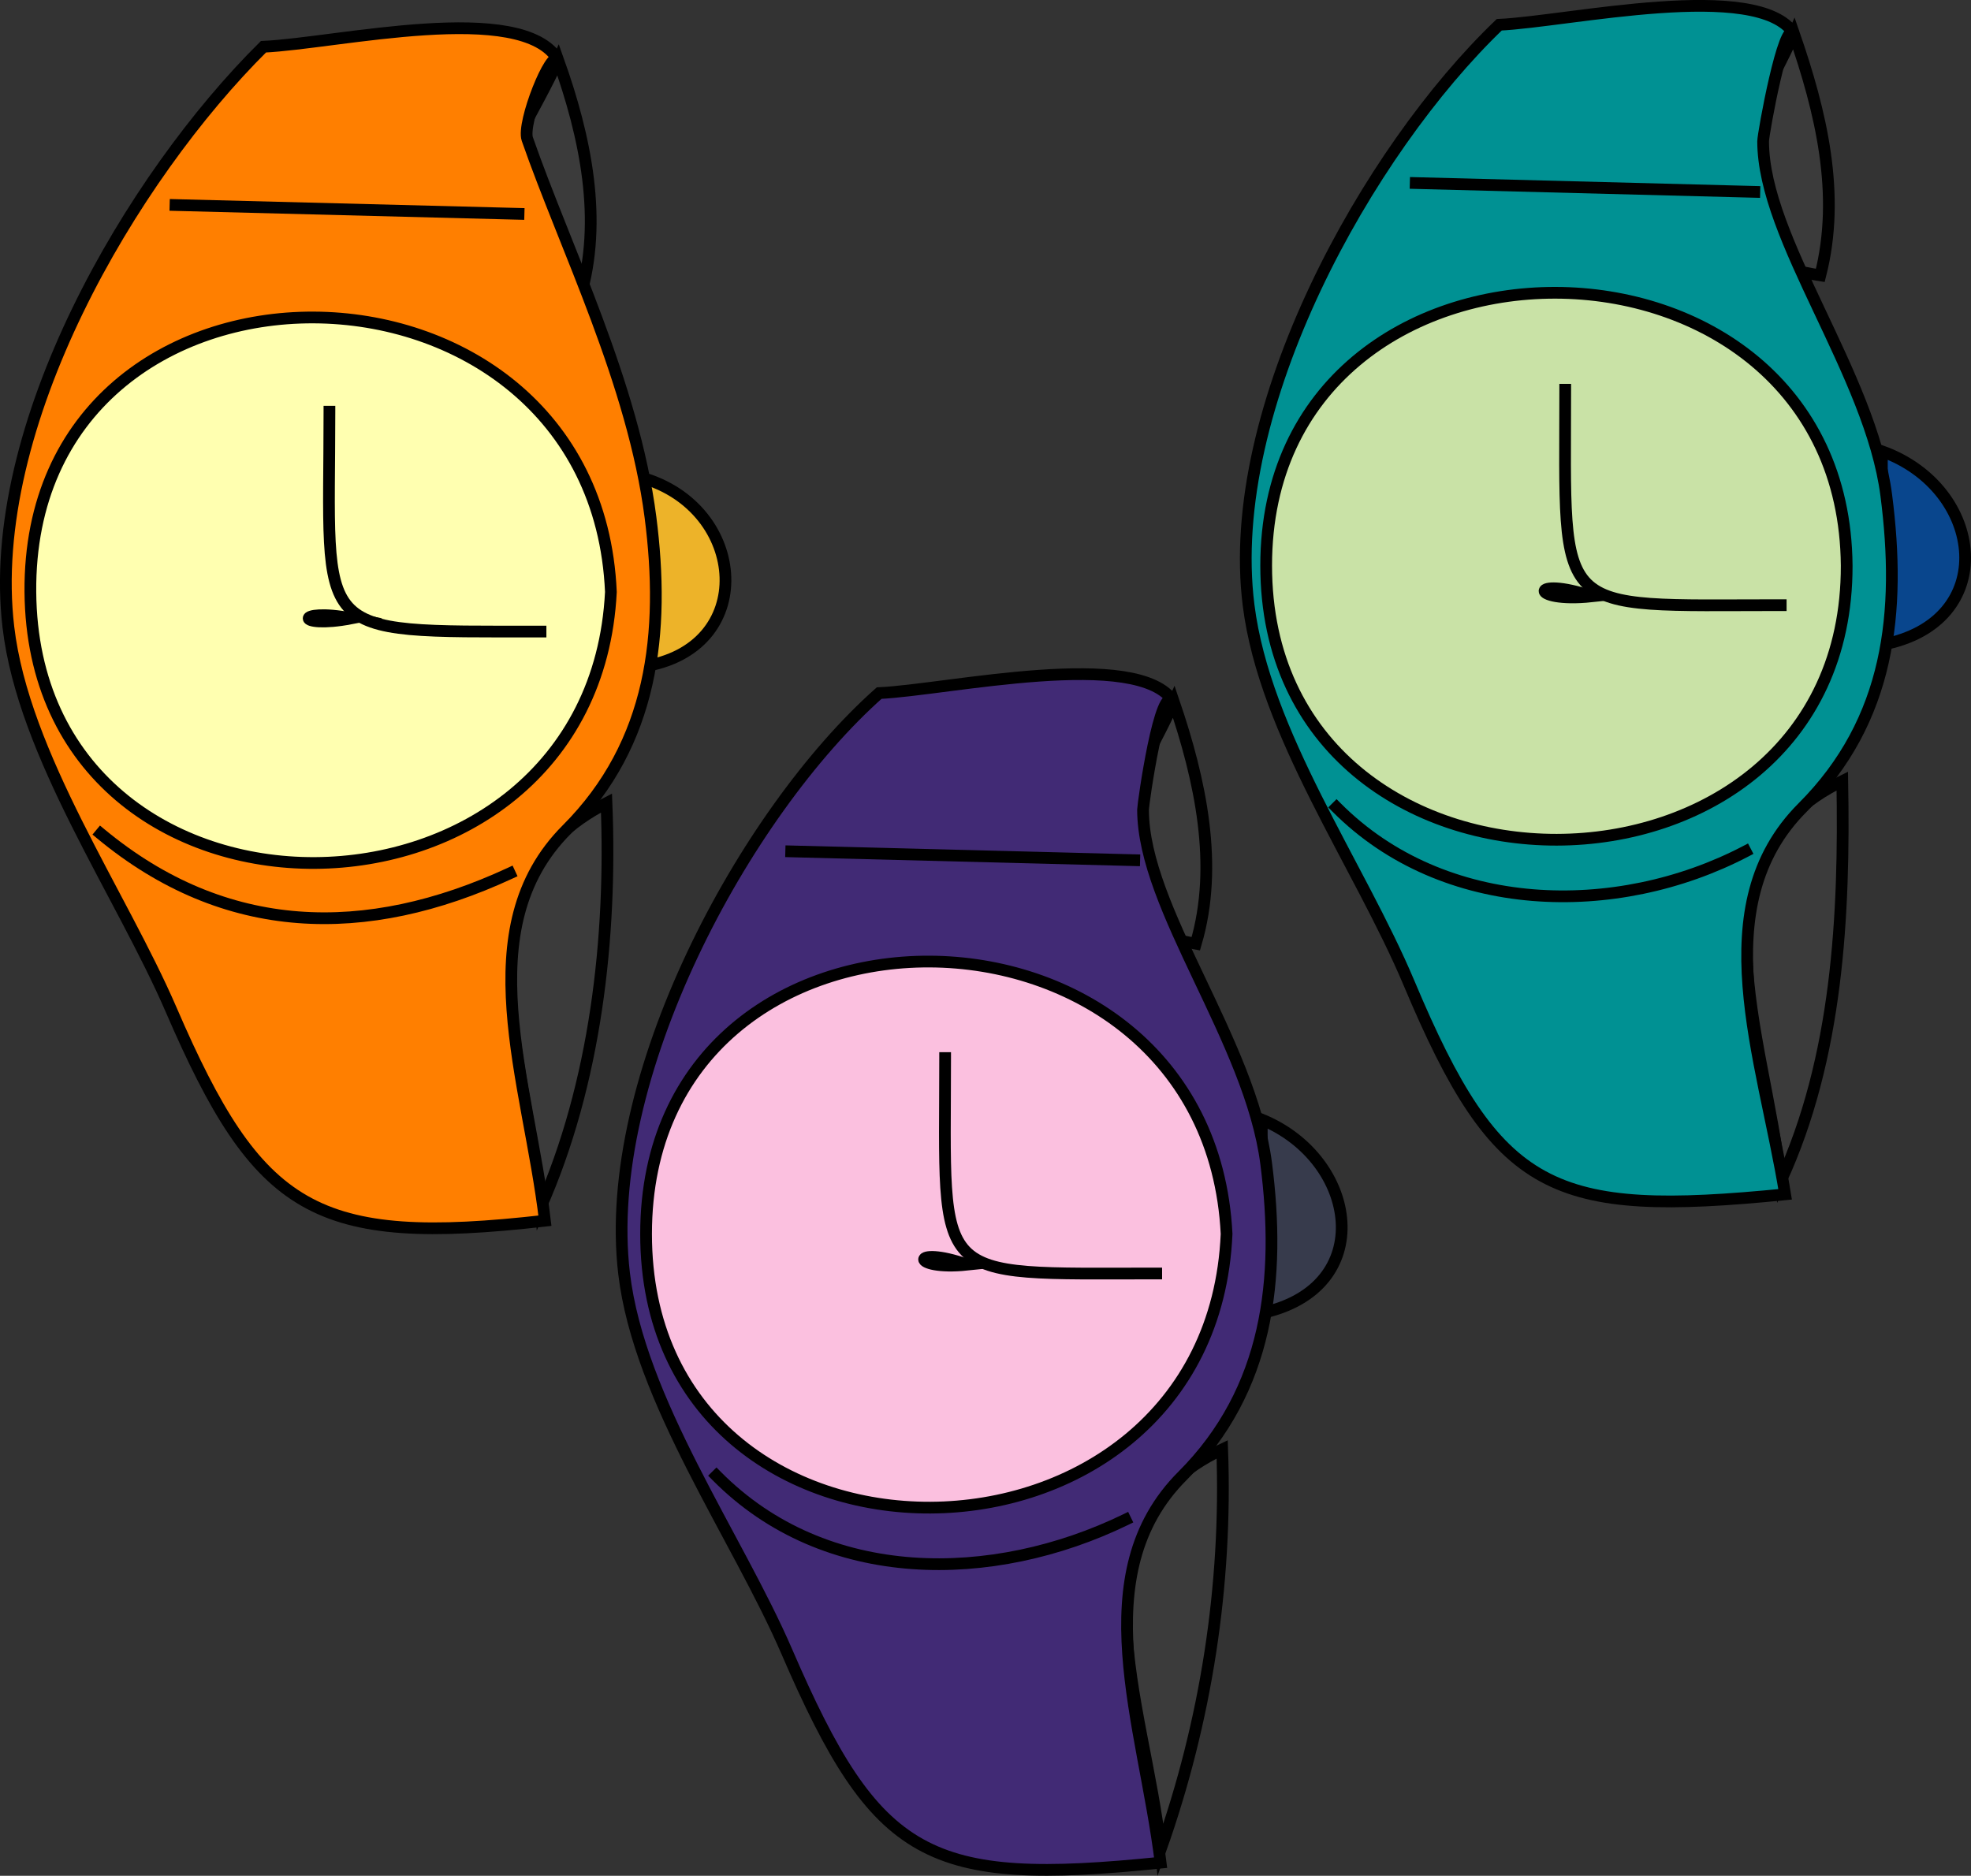 <svg xmlns="http://www.w3.org/2000/svg" xmlns:xlink="http://www.w3.org/1999/xlink" version="1.1" id="Layer_1" x="0px" y="0px" enable-background="new 0 0 822.05 841.89" xml:space="preserve" viewBox="242.07 260.1 336.13 319.96">
<rect x="242.07" y="260.1" width="336.13" height="319.96" fill="#333333" stroke="none"/>
<path fill-rule="evenodd" clip-rule="evenodd" fill="#EDB329" stroke="#000000" stroke-width="2" stroke-linecap="square" stroke-miterlimit="10" d="  M351.5,341.574c0.905,10.704,0.878,21.545,0,32.25C371.461,370.944,369.625,346.713,351.5,341.574z"/>
<path fill-rule="evenodd" clip-rule="evenodd" fill="#3B3B3B" stroke="#000000" stroke-width="2" stroke-linecap="square" stroke-miterlimit="10" d="  M345.5,397.074c-26.692,13.643-13.654,42.894-11.25,68.998C343.624,444.894,346.431,420.085,345.5,397.074z"/>
<path fill-rule="evenodd" clip-rule="evenodd" fill="#3B3B3B" stroke="#000000" stroke-width="2" stroke-linecap="square" stroke-miterlimit="10" d="  M337.25,270.324c4.671,13.098,7.671,27.349,3.75,40.5C312.812,305.957,329.446,287.574,337.25,270.324z"/>
<path fill-rule="evenodd" clip-rule="evenodd" fill="#FF7F00" stroke="#000000" stroke-width="2" stroke-linecap="square" stroke-miterlimit="10" d="  M287,268.074c-22.419,22.207-47.548,64.722-43.5,99c2.582,21.858,19.212,45.479,27.75,65.249  c14.89,34.48,24.498,40.467,63.75,35.999c-2.831-23.928-13.216-49.782,3.75-66.748c14.718-14.718,16.772-33.655,14.25-53.25  c-2.943-22.865-14.564-45.997-21-64.5c-0.961-2.764,4.114-15.42,5.25-13.5C331.153,260.021,299.585,267.493,287,268.074z"/>
<path fill-rule="evenodd" clip-rule="evenodd" fill="#FFFFB0" stroke="#000000" stroke-width="2" stroke-linecap="square" stroke-miterlimit="10" d="  M346.25,361.074c-3.082,61.126-98.496,62.154-99,0C246.74,298.264,343.547,299.027,346.25,361.074z"/>
<line fill="none" stroke="#000000" stroke-width="2" stroke-linecap="square" stroke-miterlimit="10" x1="272" y1="295.074" x2="330.5" y2="296.574"/>
<path fill="none" stroke="#000000" stroke-width="2" stroke-linecap="square" stroke-miterlimit="10" d="M329,409.074  c-24.489,11.347-48.521,10.854-69.75-6.75"/>
<path fill="none" stroke="#000000" stroke-width="2" stroke-linecap="square" stroke-miterlimit="10" d="M298.25,330.324  c0,38.789-3.508,37.5,36,37.5"/>
<path fill-rule="evenodd" clip-rule="evenodd" fill="#EDB329" stroke="#000000" stroke-width="2" stroke-linecap="square" stroke-miterlimit="10" d="  M302,365.574C292.27,367.444,292.27,363.704,302,365.574L302,365.574z"/>
<path fill-rule="evenodd" clip-rule="evenodd" fill="#09468D" stroke="#000000" stroke-width="2" stroke-linecap="square" stroke-miterlimit="10" d="  M563,337.074c0,11,0,22,0,33C583.196,366.336,580.634,343.4,563,337.074z"/>
<path fill-rule="evenodd" clip-rule="evenodd" fill="#3B3B3B" stroke="#000000" stroke-width="2" stroke-linecap="square" stroke-miterlimit="10" d="  M556.25,393.324c-26.845,13.047-13.195,42.978-10.5,68.248C555.462,440.478,556.669,416.176,556.25,393.324z"/>
<path fill-rule="evenodd" clip-rule="evenodd" fill="#3B3B3B" stroke="#000000" stroke-width="2" stroke-linecap="square" stroke-miterlimit="10" d="  M548,265.824c4.607,13.346,8.041,27.414,4.5,41.25C523.376,302.529,540.124,283.649,548,265.824z"/>
<path fill-rule="evenodd" clip-rule="evenodd" fill="#009193" stroke="#000000" stroke-width="2" stroke-linecap="square" stroke-miterlimit="10" d="  M497.75,264.324c-22.363,21.419-46.984,65.308-42.75,99c2.763,21.986,18.854,44.232,27.375,64.499  c15.083,35.872,24.375,39.93,64.125,35.999c-3.842-23.629-13.878-49.12,3-65.998c14.895-14.894,16.809-33.409,14.25-53.25  c-2.667-20.683-21-43.702-21-60.375c0-1.282,3.575-20.928,5.25-18.375C541.867,256.475,509.529,263.78,497.75,264.324z"/>
<path fill-rule="evenodd" clip-rule="evenodd" fill="#C9E2A6" stroke="#000000" stroke-width="2" stroke-linecap="square" stroke-miterlimit="10" d="  M557,356.574c0.135,62.201-99,62.504-99,0C458,294.369,556.507,294.69,557,356.574z"/>
<line fill="none" stroke="#000000" stroke-width="2" stroke-linecap="square" stroke-miterlimit="10" x1="483.5" y1="291.324" x2="541.25" y2="292.824"/>
<path fill="none" stroke="#000000" stroke-width="2" stroke-linecap="square" stroke-miterlimit="10" d="M539.75,405.324  c-22.064,11.517-51.492,10.862-69.75-7.5"/>
<path fill="none" stroke="#000000" stroke-width="2" stroke-linecap="square" stroke-miterlimit="10" d="M509,326.574  c0,39.168-2.418,36.75,36.75,36.75"/>
<path fill-rule="evenodd" clip-rule="evenodd" fill="#EDB329" stroke="#000000" stroke-width="2" stroke-linecap="square" stroke-miterlimit="10" d="  M513.5,361.824C502.648,362.968,502.94,358.216,513.5,361.824L513.5,361.824z"/>
<path fill-rule="evenodd" clip-rule="evenodd" fill="#373B4C" stroke="#000000" stroke-width="2" stroke-linecap="square" stroke-miterlimit="10" d="  M457.25,451.072c0,11,0,22,0,33C477.043,479.832,473.739,457.859,457.25,451.072z"/>
<path fill-rule="evenodd" clip-rule="evenodd" fill="#3B3B3B" stroke="#000000" stroke-width="2" stroke-linecap="square" stroke-miterlimit="10" d="  M450.5,507.322c-27.042,12.684-13.173,43.194-10.5,68.25C447.732,553.702,451.347,530.583,450.5,507.322z"/>
<path fill-rule="evenodd" clip-rule="evenodd" fill="#3B3B3B" stroke="#000000" stroke-width="2" stroke-linecap="square" stroke-miterlimit="10" d="  M442.25,379.824c4.54,13.342,7.693,27.915,3.75,41.25C417.678,416.176,434.552,397.247,442.25,379.824z"/>
<path fill-rule="evenodd" clip-rule="evenodd" fill="#412A75" stroke="#000000" stroke-width="2" stroke-linecap="square" stroke-miterlimit="10" d="  M392,378.324c-23.051,20.49-47.446,65.671-43.5,98.998c2.563,21.652,19.31,44.953,27.75,64.5c15.331,35.502,24.032,40.062,63.75,36  c-2.926-23.788-13.115-49.135,3.75-66c14.676-14.676,16.765-33.705,14.25-53.25c-2.698-20.973-21-43.511-21-60.373  c0-0.899,2.954-21.975,5.25-18.375C436.279,370.459,403.658,377.786,392,378.324z"/>
<path fill-rule="evenodd" clip-rule="evenodd" fill="#FBC0DF" stroke="#000000" stroke-width="2" stroke-linecap="square" stroke-miterlimit="10" d="  M451.25,470.572c-2.694,61.864-99.006,62.647-99,0C352.256,408.234,448.155,409.025,451.25,470.572z"/>
<line fill="none" stroke="#000000" stroke-width="2" stroke-linecap="square" stroke-miterlimit="10" x1="377" y1="405.324" x2="435.5" y2="406.824"/>
<path fill="none" stroke="#000000" stroke-width="2" stroke-linecap="square" stroke-miterlimit="10" d="M434,519.322  c-22.569,10.959-51.152,11.343-69.75-7.5"/>
<path fill="none" stroke="#000000" stroke-width="2" stroke-linecap="square" stroke-miterlimit="10" d="M403.25,440.572  c0,38.771-2.758,36.75,36,36.75"/>
<path fill-rule="evenodd" clip-rule="evenodd" fill="#EDB329" stroke="#000000" stroke-width="2" stroke-linecap="square" stroke-miterlimit="10" d="  M407,475.822C397.146,476.854,397.287,472.375,407,475.822L407,475.822z"/>
</svg>